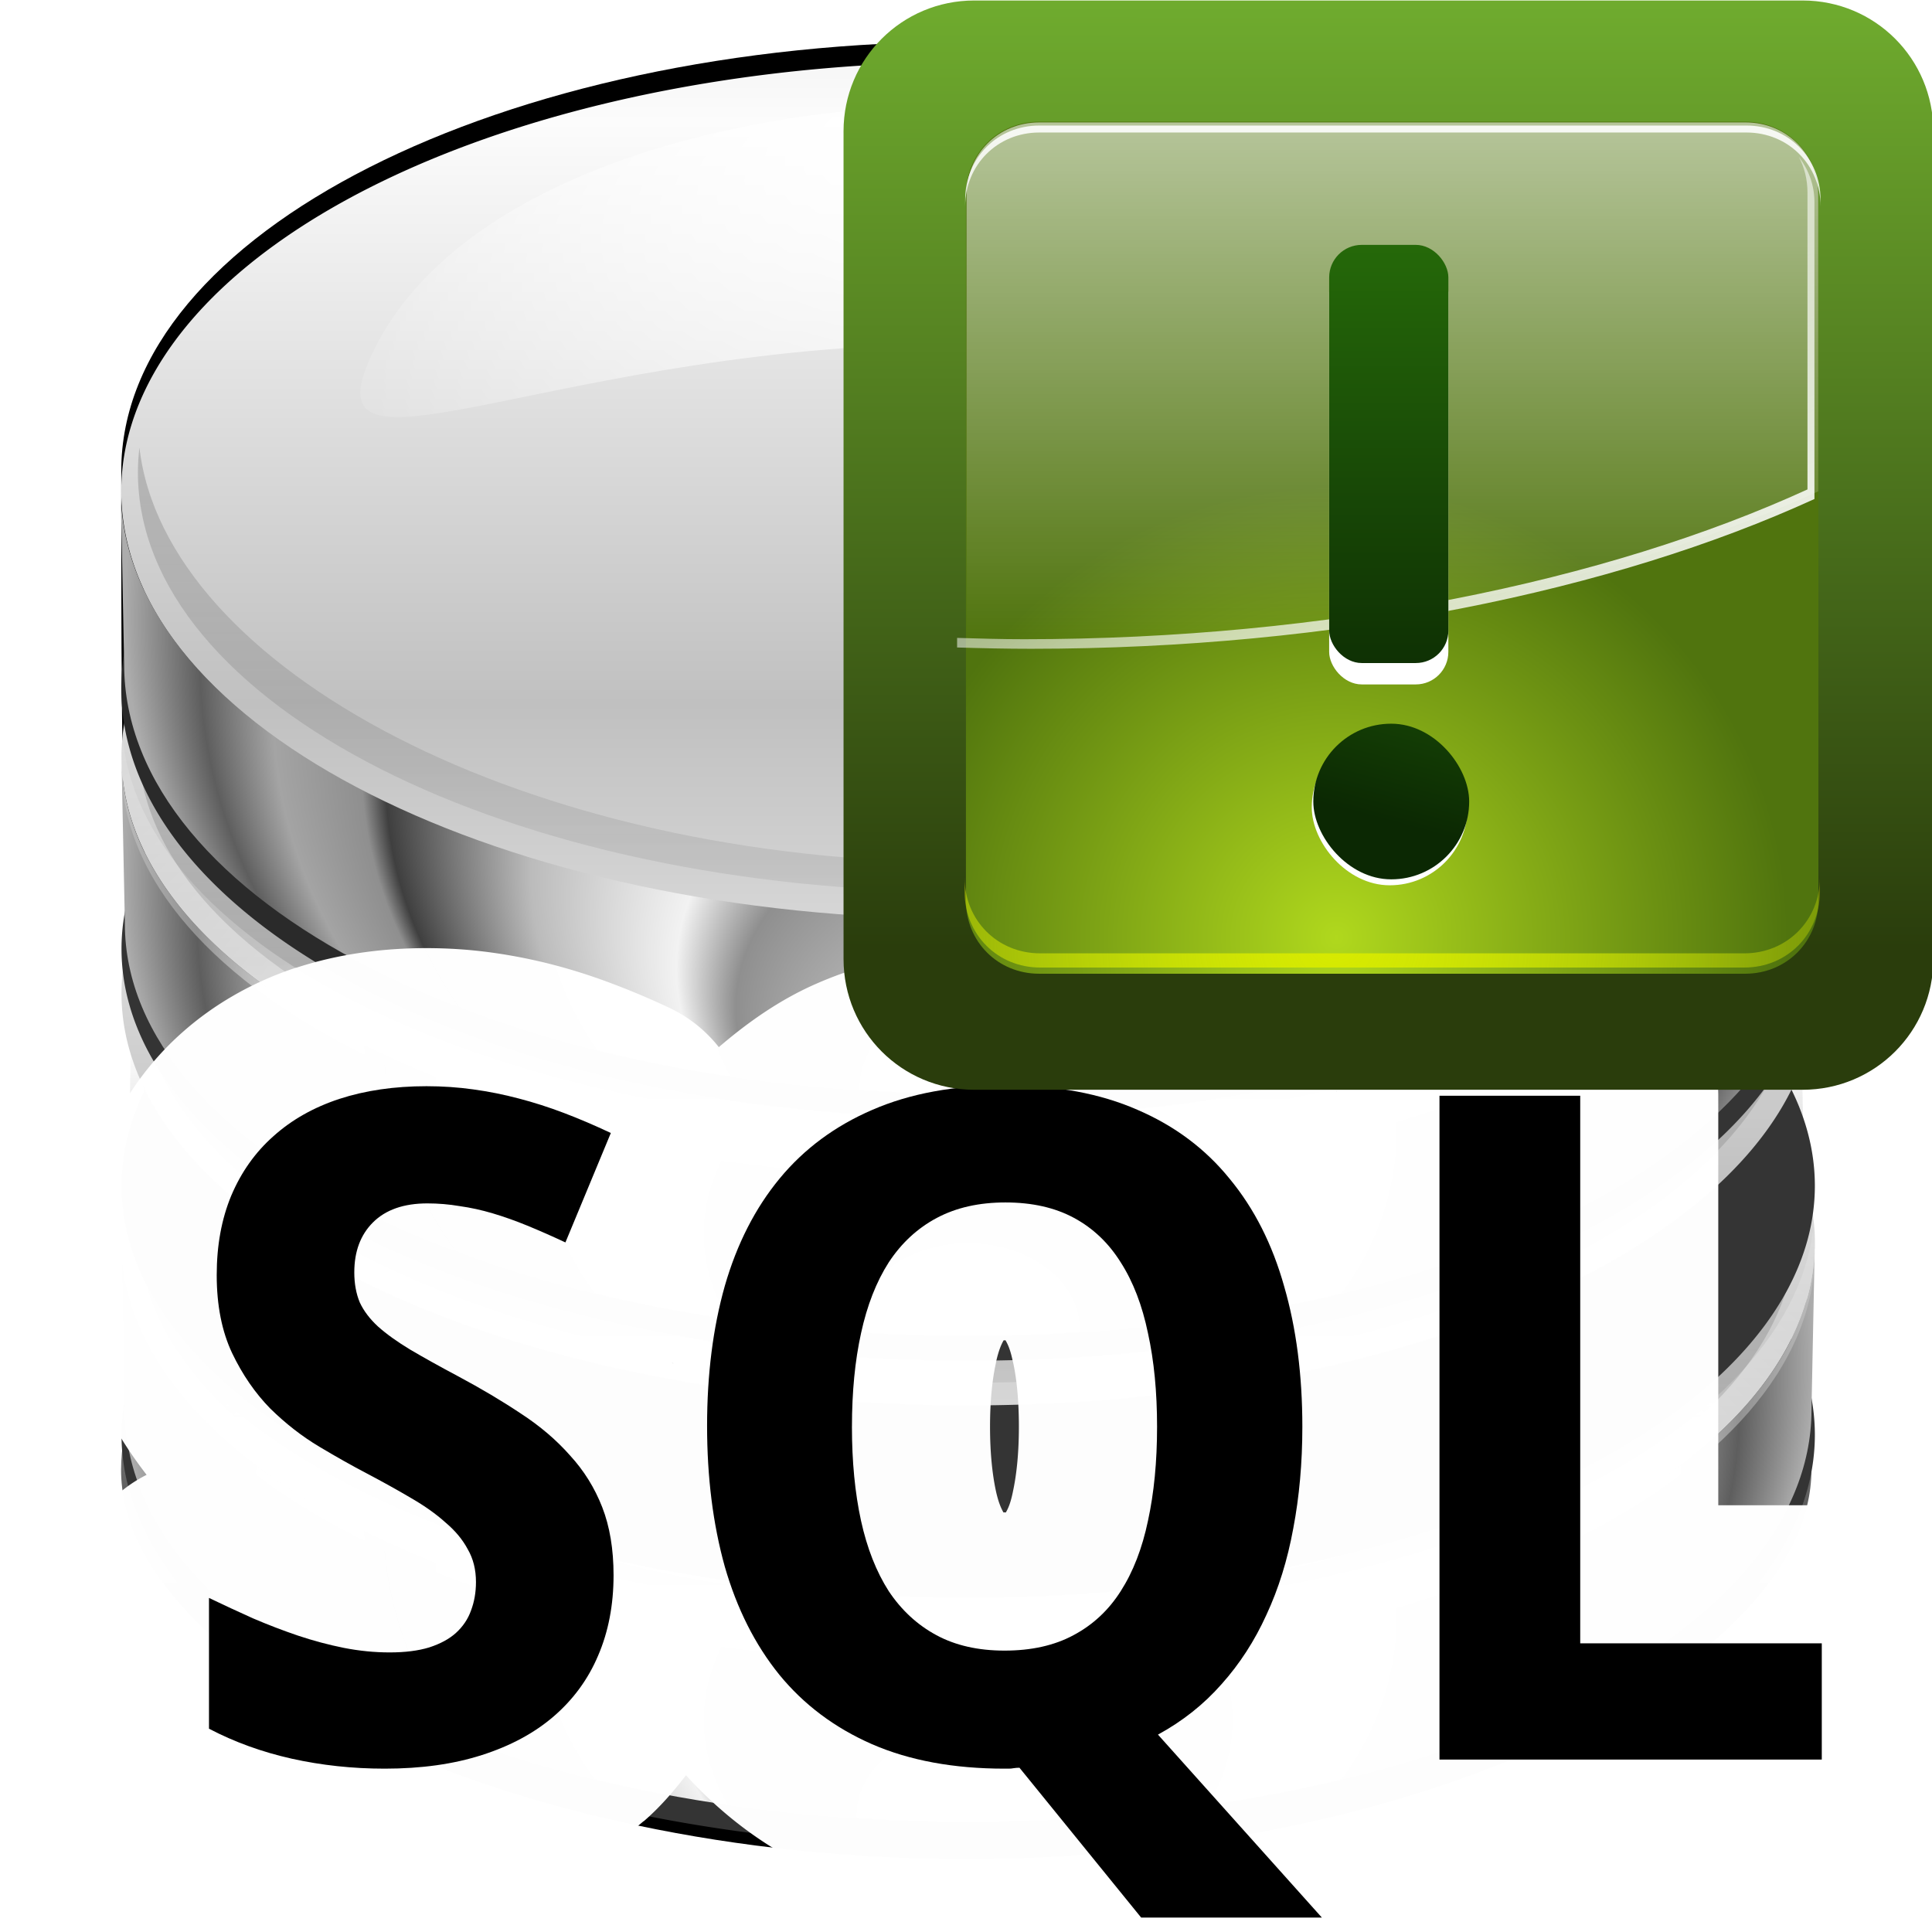 <svg height="16" width="16" xmlns="http://www.w3.org/2000/svg" xmlns:xlink="http://www.w3.org/1999/xlink"><linearGradient id="a" gradientUnits="userSpaceOnUse" spreadMethod="reflect" x1="341.532" x2="341.532" y1="528.58" y2="700.078"><stop offset="0" stop-color="#fcfcfc"/><stop offset="1" stop-color="#c0c0c0"/></linearGradient><radialGradient id="b" cx="902.44" cy="573.336" fy="777.675" gradientTransform="matrix(1 0 0 .79 -515.847 106.142)" gradientUnits="userSpaceOnUse" r="252.672" xlink:href="#u"/><radialGradient id="c" cx="949.332" cy="517.87" fx="941.931" fy="440.161" gradientTransform="matrix(1.71 .065 -.052 .987 -1209.492 -86.255)" gradientUnits="userSpaceOnUse" r="119.397" xlink:href="#k"/><radialGradient id="d" cx="1302.516" cy="396.677" gradientTransform="matrix(1.462 0 0 .792 -1517.098 316.296)" gradientUnits="userSpaceOnUse" r="252.672" xlink:href="#k"/><linearGradient id="e" gradientUnits="userSpaceOnUse" x1="1228.482" x2="1228.482" y1="349.261" y2="687.31"><stop offset="0"/><stop offset="1" stop-color="#474747" stop-opacity="0"/></linearGradient><linearGradient id="f" gradientUnits="userSpaceOnUse" x1="63.383" x2="92.28" y1="120.421" y2="12.58"><stop offset="0" stop-color="#33373f"/><stop offset="1" stop-color="#33373f" stop-opacity="0"/></linearGradient><filter id="g"><feGaussianBlur stdDeviation="1.63"/></filter><linearGradient id="h" gradientTransform="matrix(-.364 -1.359 1.359 -.364 568.597 -140.901)" gradientUnits="userSpaceOnUse" x1="9.978" x2="-77.653" y1="-367.081" y2="-390.562"><stop offset="0" stop-color="#81c837"/><stop offset="1" stop-color="#2a3d0c"/></linearGradient><radialGradient id="i" cx="31.999" cy="117.348" gradientTransform="matrix(1.058 0 0 1.057 -1.848 -6.729)" gradientUnits="userSpaceOnUse" r="30.656"><stop offset="0" stop-color="#b0d81d"/><stop offset="1" stop-color="#50740e"/></radialGradient><linearGradient id="j" gradientUnits="userSpaceOnUse" x1="57.61" x2="57.61" xlink:href="#k" y1="-27.736" y2="74.686"/><linearGradient id="k"><stop offset="0" stop-color="#fff"/><stop offset="1" stop-color="#fff" stop-opacity="0"/></linearGradient><linearGradient id="l" gradientUnits="userSpaceOnUse" x1="58.757" x2="58.757" xlink:href="#k" y1="11.896" y2="75.65"/><linearGradient id="m" gradientUnits="userSpaceOnUse" x1="106.499" x2="59.8" xlink:href="#k" y1="74.651" y2="-6.234"/><radialGradient id="n" cx="31.999" cy="117.348" gradientTransform="matrix(1.678 0 0 1.677 -13.681 -84.769)" gradientUnits="userSpaceOnUse" r="30.656"><stop offset="0" stop-color="#d7ea00"/><stop offset="1" stop-color="#d7ea00" stop-opacity="0"/></radialGradient><filter id="o" height="1.352" width="1.036" x="-.018" y="-.176"><feGaussianBlur stdDeviation=".463"/></filter><filter id="p" color-interpolation-filters="sRGB" height="1.23" width="1.691" x="-.346" y="-.115"><feGaussianBlur stdDeviation="2.309"/></filter><filter id="q" color-interpolation-filters="sRGB" height="1.538" width="1.537" x="-.269" y="-.269"><feGaussianBlur stdDeviation="2.309"/></filter><linearGradient id="r" gradientUnits="userSpaceOnUse" x1="-78.441" x2="153.154" xlink:href="#s" y1="542.527" y2="-321.798"/><linearGradient id="s"><stop offset="0" stop-color="#0b2803"/><stop offset="1" stop-color="#36930d"/></linearGradient><linearGradient id="t" gradientUnits="userSpaceOnUse" x1="-147.429" x2="-147.429" xlink:href="#s" y1="408.523" y2="-1070.971"/><linearGradient id="u"><stop offset="0" stop-color="#fff"/><stop offset=".139" stop-color="#bcbcbc"/><stop offset=".278" stop-color="#8f8f8f"/><stop offset=".348" stop-color="#f2f2f2"/><stop offset=".52" stop-color="#bbb"/><stop offset=".691" stop-color="#3f3f3f"/><stop offset=".72" stop-color="#8f8f8f"/><stop offset=".825" stop-color="#a4a4a4"/><stop offset=".911" stop-color="#5e5e5e"/><stop offset="1" stop-color="#acacac"/></linearGradient><filter id="v"><feGaussianBlur stdDeviation="4.717"/></filter><filter id="w"><feGaussianBlur stdDeviation="4.196"/></filter><filter id="x"><feGaussianBlur stdDeviation="1.601"/></filter><filter id="y"><feGaussianBlur stdDeviation=".464"/></filter><filter id="z"><feGaussianBlur stdDeviation="6.421"/></filter><linearGradient id="A" gradientUnits="userSpaceOnUse" x1="99.466" x2="99.466" y1="120.63" y2="90.84"><stop offset="0"/><stop offset="1" stop-opacity="0"/></linearGradient><radialGradient id="B" cx="949.332" cy="517.87" fx="941.931" fy="440.161" gradientTransform="matrix(.379 -.006 -0 .216 -295.927 -82.283)" gradientUnits="userSpaceOnUse" r="119.397" xlink:href="#k"/><radialGradient id="C" cx="902.44" cy="573.336" fy="777.675" gradientTransform="matrix(.222 0 0 .178 -136.004 -61.564)" gradientUnits="userSpaceOnUse" r="252.672" xlink:href="#u"/><linearGradient id="D" gradientUnits="userSpaceOnUse" x1="46.27" x2="46.27" y1="39.292" y2="23.015"><stop offset="0" stop-color="#222"/><stop offset="1" stop-opacity="0"/></linearGradient><g transform="scale(.125)"><path d="m594.21 637.248c0 303.864.001 275.303-397.065 275.303-108.849 0-108.291-77.88-108.291-275.303 0-69.739 113.2-126.339 252.678-126.339s252.678 56.6 252.678 126.339z" filter="url(#z)" transform="matrix(.222 0 0 .225 -11.692 -112.197)"/><path d="m82.304 50.819c-19.506 0-34.606 7.275-34.606 17.028 0 .031-0.0.062 0 .094-.001.02.001.042 0 .062.001.042-.001.084 0 .125v.094c-0.0.02 0 .042 0 .062 0 .305.001.605.031.906l-.091 5.5c-.073.464-.125.933-.125 1.406 0 .463.055.921.125 1.375-.07.454-.125.912-.125 1.375 0 .031-0.0.062 0 .094-.001.021.001.042 0 .062.001.043-.001.082 0 .125v.062c-0.0.021 0 .041 0 .062 0 .305.001.605.031.906l-.091 5.531c-.073.464-.125.933-.125 1.406 0 .458.056.894.125 1.344-.07.454-.125.912-.125 1.375 0 .031-0.0.062 0 .094-.001.02.001.042 0 .062.001.042-.001.084 0 .125v.094c-0.0.02 0 .042 0 .062 0 .305.001.605.031.906l-.091 5.5c-.073.464-.125.933-.125 1.406 0 .368.018.732.062 1.094-.044.362-.062.726-.062 1.094 0 .032-0.0.062 0 .094-.001.021.001.042 0 .062.001.042-.001.084 0 .125v.062c-0.0.021 0 .041 0 .062 0 .305.001.636.031.938l-.091 5.5c-.073.464-.125.933-.125 1.406 0 8.086 15.838 16.211 35.344 16.211 19.506 0 35.313-8.235 35.313-16.211 0-.515-.038-1.027-.125-1.531l-.091-5.375c.03-.301.031-.633.031-.938 0-.053.001-.104 0-.156.002-.084 0-.166 0-.25 0-.368-.018-.731-.062-1.094.044-.363.062-.726.062-1.094 0-.515-.038-1.027-.125-1.531l-.091-5.375c.03-.301.031-.601.031-.906 0-.051.001-.105 0-.156.003-.094 0-.187 0-.281 0-.462-.024-.922-.094-1.375.068-.448.094-.887.094-1.344 0-.515-.038-1.027-.125-1.531l-.091-5.406c.03-.301.031-.601.031-.906 0-.053.001-.104 0-.156.002-.084 0-.166 0-.25 0-.462-.024-.922-.094-1.375.07-.453.094-.913.094-1.375 0-.515-.038-1.027-.125-1.531l-.091-5.375c.03-.301.031-.601.031-.906 0-.051.001-.105 0-.156.003-.094 0-.187 0-.281 0-9.753-15.069-17.028-34.575-17.028z" fill="url(#A)" filter="url(#x)" transform="matrix(1.585 0 0 1.591 -66.407 -75.248)"/><g transform="matrix(.222 0 0 .216 -21.679 -30.79)"><path d="m594.21 637.248a252.678 126.339 0 0 1 -252.678 126.339 252.678 126.339 0 0 1 -252.678-126.339 252.678 126.339 0 0 1 252.678-126.339 252.678 126.339 0 0 1 252.678 126.339z" fill="#343434" filter="url(#w)" transform="translate(45.061 -54.603)"/><path d="m594.21 637.248a252.678 126.339 0 0 1 -252.678 126.339 252.678 126.339 0 0 1 -252.678-126.339 252.678 126.339 0 0 1 252.678-126.339 252.678 126.339 0 0 1 252.678 126.339z" fill="url(#a)" transform="translate(45.061 -113.577)"/><path d="m639.265 523.659c0 69.739-113.209 126.344-252.687 126.344-138.752-0-251.486-56.011-252.656-125.25l1 50.25c0 69.739 112.209 126.344 251.688 126.344 139.478 0 251.656-56.605 251.656-126.344z" fill="url(#b)"/><path d="m566.277 486.157c12.8 40.367-63.614 75.708-179.182 75.708-121.154 0-196.213-36.473-179.182-75.708 22.213-51.176 102.487-75.708 179.182-75.708 73.919 0 164.758 30.218 179.182 75.708z" fill="url(#c)"/><path d="m134.39 519.234c-.286 2.461-.469 4.94-.469 7.438 0 69.739 113.209 126.344 252.687 126.344 139.478 0 252.656-56.605 252.656-126.344 0-2.497-.151-4.976-.438-7.438-7.708 66.281-117.734 118.906-252.219 118.906-134.484 0-244.51-52.625-252.219-118.906z" fill="url(#d)" filter="url(#v)"/><path d="m1050.312 441.161c-.286 2.461-.469 4.94-.469 7.438 0 69.739 113.209 126.344 252.687 126.344 139.478 0 252.656-56.605 252.656-126.344 0-2.497-.151-4.976-.438-7.438-7.708 66.281-117.734 124.906-252.219 124.906-134.484 0-244.51-58.625-252.219-124.906z" fill="url(#e)" filter="url(#v)" opacity=".506" transform="matrix(.979 0 0 .979 -888.888 80.2)"/></g><g transform="matrix(.222 0 0 .216 -21.679 -47.29)"><path d="m594.21 637.248a252.678 126.339 0 0 1 -252.678 126.339 252.678 126.339 0 0 1 -252.678-126.339 252.678 126.339 0 0 1 252.678-126.339 252.678 126.339 0 0 1 252.678 126.339z" fill="#343434" filter="url(#w)" transform="translate(45.061 -54.603)"/><path d="m594.21 637.248a252.678 126.339 0 0 1 -252.678 126.339 252.678 126.339 0 0 1 -252.678-126.339 252.678 126.339 0 0 1 252.678-126.339 252.678 126.339 0 0 1 252.678 126.339z" fill="url(#a)" transform="translate(45.061 -113.577)"/><path d="m639.265 523.659c0 69.739-113.209 126.344-252.687 126.344-138.752-0-251.486-56.011-252.656-125.25l1 50.25c0 69.739 112.209 126.344 251.688 126.344 139.478 0 251.656-56.605 251.656-126.344z" fill="url(#b)"/><path d="m566.277 486.157c12.8 40.367-63.614 75.708-179.182 75.708-121.154 0-196.213-36.473-179.182-75.708 22.213-51.176 102.487-75.708 179.182-75.708 73.919 0 164.758 30.218 179.182 75.708z" fill="url(#c)"/><path d="m134.39 519.234c-.286 2.461-.469 4.94-.469 7.438 0 69.739 113.209 126.344 252.687 126.344 139.478 0 252.656-56.605 252.656-126.344 0-2.497-.151-4.976-.438-7.438-7.708 66.281-117.734 118.906-252.219 118.906-134.484 0-244.51-52.625-252.219-118.906z" fill="url(#d)" filter="url(#v)"/><path d="m1050.312 441.161c-.286 2.461-.469 4.94-.469 7.438 0 69.739 113.209 126.344 252.687 126.344 139.478 0 252.656-56.605 252.656-126.344 0-2.497-.151-4.976-.438-7.438-7.708 66.281-117.734 124.906-252.219 124.906-134.484 0-244.51-58.625-252.219-124.906z" fill="url(#e)" filter="url(#v)" opacity=".506" transform="matrix(.979 0 0 .979 -888.888 80.2)"/></g><g transform="matrix(.222 0 0 .216 -21.679 -62.99)"><path d="m594.21 637.248a252.678 126.339 0 0 1 -252.678 126.339 252.678 126.339 0 0 1 -252.678-126.339 252.678 126.339 0 0 1 252.678-126.339 252.678 126.339 0 0 1 252.678 126.339z" fill="#343434" filter="url(#w)" transform="translate(45.061 -54.603)"/><path d="m594.21 637.248a252.678 126.339 0 0 1 -252.678 126.339 252.678 126.339 0 0 1 -252.678-126.339 252.678 126.339 0 0 1 252.678-126.339 252.678 126.339 0 0 1 252.678 126.339z" fill="url(#a)" transform="translate(45.061 -113.577)"/><path d="m639.265 523.659c0 69.739-113.209 126.344-252.687 126.344-138.752-0-251.486-56.011-252.656-125.25l1 50.25c0 69.739 112.209 126.344 251.688 126.344 139.478 0 251.656-56.605 251.656-126.344z" fill="url(#b)"/><path d="m566.277 486.157c12.8 40.367-63.614 75.708-179.182 75.708-121.154 0-196.213-36.473-179.182-75.708 22.213-51.176 102.487-75.708 179.182-75.708 73.919 0 164.758 30.218 179.182 75.708z" fill="url(#c)"/><path d="m134.39 519.234c-.286 2.461-.469 4.94-.469 7.438 0 69.739 113.209 126.344 252.687 126.344 139.478 0 252.656-56.605 252.656-126.344 0-2.497-.151-4.976-.438-7.438-7.708 66.281-117.734 118.906-252.219 118.906-134.484 0-244.51-52.625-252.219-118.906z" fill="url(#d)" filter="url(#v)"/><path d="m1050.312 441.161c-.286 2.461-.469 4.94-.469 7.438 0 69.739 113.209 126.344 252.687 126.344 139.478 0 252.656-56.605 252.656-126.344 0-2.497-.151-4.976-.438-7.438-7.708 66.281-117.734 124.906-252.219 124.906-134.484 0-244.51-58.625-252.219-124.906z" fill="url(#e)" filter="url(#v)" opacity=".506" transform="matrix(.979 0 0 .979 -888.888 80.2)"/></g><path d="m594.21 637.248a252.678 126.339 0 1 1 -505.356 0 252.678 126.339 0 1 1 505.356 0z" fill="#2a2a2a" filter="url(#w)" transform="matrix(.222 0 0 .225 -11.692 -97.757)"/><path d="m594.21 637.248a252.678 126.339 0 1 1 -505.356 0 252.678 126.339 0 1 1 505.356 0z" fill="url(#a)" transform="matrix(.222 0 0 .225 -11.692 -110.836)"/><path d="m119.999 32.444c0 15.702-25.09 28.447-56.002 28.447-30.751-0-55.736-12.611-55.995-28.201l.222 11.314c0 15.702 24.868 28.447 55.78 28.447 30.912 0 55.774-12.745 55.774-28.447z" fill="url(#C)"/><path d="m103.823 24c2.837 9.089-14.098-1.24-39.711-1.24-26.851 0-43.486 10.074-39.711 1.24 4.923-11.523 22.714-17.046 39.711-17.046 16.382 0 36.515 6.804 39.711 17.046z" fill="url(#B)"/><path d="m134.39 519.234c-.286 2.461-.469 4.94-.469 7.438 0 69.739 113.209 126.344 252.687 126.344 139.478 0 252.656-56.605 252.656-126.344 0-2.497-.151-4.976-.438-7.438-7.708 66.281-117.734 118.906-252.219 118.906-134.484 0-244.51-52.625-252.219-118.906z" fill="url(#d)" filter="url(#v)" transform="matrix(.222 0 0 .225 -21.679 -85.462)"/><path d="m1050.312 441.161c-.286 2.461-.469 4.94-.469 7.438 0 69.739 113.209 126.344 252.687 126.344 139.478 0 252.656-56.605 252.656-126.344 0-2.497-.151-4.976-.438-7.438-7.708 66.281-117.734 124.906-252.219 124.906-134.484 0-244.51-58.625-252.219-124.906z" fill="url(#e)" filter="url(#v)" opacity=".506" transform="matrix(.217 0 0 .22 -218.68 -67.405)"/><path d="m11.172 47.43c37.178-20.551 69.99-17.884 100.198-.593 2.171-1.824 3.577-3.454 4.332-4.93-36.344-18.937-72.689-15.535-109.033.461.97 1.714 2.724 3.355 4.503 5.063z" fill="url(#D)" fill-rule="evenodd" filter="url(#y)" opacity=".035" transform="matrix(.974 0 0 .999 4.549 -.696)"/><path d="m8.326 7.844c-.545 0-1.072.088-1.557.299-.299.129-.568.316-.816.529a1.144 1.144 0 0 0 -.406-.324c-.157-.074-.313-.14-.469-.199-.163-.062-.327-.115-.492-.158-.168-.044-.339-.078-.512-.102-.179-.025-.361-.037-.543-.037-.366 0-.729.049-1.076.162a1.144 1.144 0 0 0 -.004 0c-.343.113-.671.294-.947.541-.279.248-.5.564-.643.902a1.144 1.144 0 0 0 -.002.006c-.146.352-.209.727-.209 1.098 0 .381.066.77.238 1.135a1.144 1.144 0 0 0 .002.006c.087.182.2.35.324.512a1.144 1.144 0 0 0 -.629 1.021v1.082a1.144 1.144 0 0 0 .613 1.014c.304.159.629.276.965.352a1.144 1.144 0 0 0 .002 0c.332.074.675.109 1.02.109.397 0 .784-.049 1.154-.168.356-.114.698-.29.99-.541a1.144 1.144 0 0 0 .002 0c.13-.112.244-.243.35-.381.303.333.669.61 1.08.791a1.144 1.144 0 0 0 .002 0c.349.152.726.223 1.109.26l.201.248h4.01a1.144 1.144 0 0 0 -.006-.283h3.01a1.144 1.144 0 0 0 .912-.455v-2.34a1.144 1.144 0 0 0 -.912-.457h-.857v-3.391a1.144 1.144 0 0 0 -1.145-1.145h-1.164a1.144 1.144 0 0 0 -1.109.863c-.275-.267-.584-.498-.936-.65-.483-.211-1.008-.299-1.551-.299zm2.74 1.189.008.01c-.001-.002-.005-.002-.006-.004-.001-.002-.001-.004-.002-.006zm-2.754 2.066c-.009.003.02-.001.016.002.015.027.037.066.059.17a1.144 1.144 0 0 0 .004.016c.028.129.047.307.047.529 0 .222-.02.401-.049.535a1.144 1.144 0 0 0 -.002.01c-.021.101-.043.14-.059.168-.008.001.018-.004-.01-.004-.023 0 .001.005-.006.004-.017-.031-.041-.076-.064-.18-.029-.134-.049-.312-.049-.533 0-.222.02-.4.049-.529a1.144 1.144 0 0 0 0-.004c.024-.109.048-.155.064-.184zm-2.75.178.016.018c-.002-.002-.004-.002-.006-.004-.003-.004-.006-.01-.01-.014zm3.059 4.488-.039.006c-.049.008-.096.012-.139.012.055-.003.105-.003.178-.018z" fill="#fff" fill-opacity=".989" stroke-width=".125" transform="scale(8)"/><g stroke-width="1.54"><path d="m40.65 104.363q0 2.948-1.023 5.325-.993 2.346-2.948 4.031-1.925 1.655-4.753 2.557-2.798.902-6.438.902-3.189 0-6.167-.662-2.948-.662-5.475-1.985v-8.664q1.444.692 2.918 1.354 1.474.632 2.978 1.143 1.534.511 3.038.812 1.534.301 3.038.301 1.534 0 2.617-.331 1.113-.361 1.775-.963.692-.632.993-1.474.331-.872.331-1.895 0-1.233-.541-2.166-.511-.963-1.474-1.775-.933-.842-2.286-1.624-1.324-.782-2.978-1.655-1.384-.722-3.098-1.745-1.715-1.023-3.249-2.527-1.504-1.534-2.527-3.67-1.023-2.166-1.023-5.174 0-2.948.963-5.264.993-2.346 2.798-3.941 1.805-1.624 4.362-2.467 2.587-.842 5.776-.842 1.594 0 3.098.211 1.534.211 3.008.602 1.504.391 3.008.963 1.504.572 3.098 1.324l-3.008 7.25q-1.354-.632-2.527-1.113-1.173-.481-2.286-.812-1.113-.331-2.196-.481-1.053-.18-2.136-.18-2.346 0-3.61 1.263-1.233 1.233-1.233 3.309 0 1.113.361 1.985.391.842 1.203 1.594.842.752 2.136 1.534 1.324.782 3.189 1.775 2.256 1.203 4.151 2.467 1.895 1.233 3.249 2.768 1.384 1.504 2.136 3.429.752 1.925.752 4.512z"/><path d="m86.284 94.526q0 3.58-.602 6.738-.572 3.129-1.775 5.716-1.173 2.587-2.978 4.603-1.775 2.015-4.211 3.339l10.86 12.123h-11.973l-8.062-9.927q-.211 0-.391.03-.15.03-.331.03-.15 0-.271 0-5.054 0-8.784-1.624-3.7-1.624-6.137-4.603-2.407-2.978-3.61-7.16-1.173-4.211-1.173-9.325 0-5.114 1.173-9.265 1.203-4.181 3.64-7.129 2.437-2.948 6.137-4.542 3.73-1.624 8.814-1.624 5.054 0 8.754 1.624 3.7 1.594 6.107 4.572 2.437 2.948 3.61 7.129 1.203 4.151 1.203 9.295zm-29.841 0q0 3.459.602 6.227.602 2.737 1.835 4.663 1.263 1.895 3.159 2.918 1.895 1.023 4.512 1.023 2.677 0 4.572-1.023 1.925-1.023 3.129-2.918 1.233-1.925 1.805-4.663.602-2.768.602-6.227 0-3.459-.602-6.197-.572-2.768-1.805-4.693-1.203-1.925-3.098-2.948-1.895-1.023-4.542-1.023-2.617 0-4.542 1.023-1.925 1.023-3.189 2.948-1.233 1.925-1.835 4.693-.602 2.737-.602 6.197z"/><path d="m95.369 116.576v-43.98h9.325v36.279h16.004v7.701z"/></g><g transform="matrix(.619 0 0 .619 52.2 -3.282)"><path d="m27.467 21.725c-6.376 0-11.509 5.133-11.509 11.509v72.876c0 6.376 5.133 11.509 11.509 11.509h72.921c6.376 0 11.509-5.133 11.509-11.509v-72.876c0-6.376-5.133-11.509-11.509-11.509z" fill="url(#f)" filter="url(#g)" transform="matrix(1.165 0 0 1.165 -10.569 -16.961)"/><path d="m19.949 5.355c-7.752 0-13.993 6.241-13.993 13.993v88.601c0 7.752 6.241 13.993 13.993 13.993h88.656c7.752 0 13.993-6.241 13.993-13.993v-88.601c0-7.752-6.241-13.993-13.993-13.993z" fill="url(#h)" stroke-width="1.004"/><path d="m10.656 58.746c-2.958 0-5.254 2.296-5.254 5.254v50.656c0 2.958 2.296 5.254 5.254 5.254h50.688c2.958 0 5.254-2.296 5.254-5.254v-50.656c0-2.958-2.296-5.254-5.254-5.254z" fill="url(#i)" transform="matrix(1.491 0 0 1.491 11 -69.265)"/><path d="m23.469 15.125c-4.704 0-8.344 3.64-8.344 8.344v50.91c2.773.085 5.526.152 8.344.152 34.839 0 66.409-6.506 89.469-17.039v-34.023c0-4.704-3.64-8.344-8.344-8.344z" fill="url(#j)" transform="matrix(.932 0 0 .932 5.023 4.308)"/><path d="m26.895 18.74c-4.459 0-7.923 3.464-7.923 7.923v.746c0-4.459 3.464-7.923 7.923-7.923h75.711c4.459 0 7.923 3.464 7.923 7.923v-.746c0-4.459-3.464-7.923-7.923-7.923z" fill="url(#l)"/><path d="m108.195 22.08c.601 1.124.932 2.428.932 3.822v31.784c-21.521 9.85-51.315 16.032-83.84 16.032-2.425 0-4.795-.071-7.177-.14v1.025c2.633.081 5.246.14 7.923.14 32.525 0 62.319-6.182 83.84-16.032v-31.784c0-1.857-.655-3.513-1.678-4.847z" fill="url(#m)"/><path d="m13.907 107.613v1c0 2.99 2.323 5.312 5.312 5.312h49.596c2.99 0 5.312-2.323 5.312-5.312v-1c0 2.99-2.323 5.312-5.312 5.312h-49.596c-2.99 0-5.312-2.323-5.312-5.312z" fill="url(#n)" filter="url(#o)" transform="matrix(1.52 0 0 1.52 -2.221 -64.307)"/><g transform="matrix(.058 0 0 .058 60.785 59.623)"><rect fill="#fff" filter="url(#p)" height="56.172" rx="4.308" transform="matrix(13.944 0 0 13.944 -872.545 -812.771)" width="15.774" x="59.048" y="25.528"/><rect fill="#fff" filter="url(#q)" height="20.596" rx="10.298" transform="matrix(13.944 0 0 13.944 -872.545 -697.466)" width="20.628" x="56.746" y="79.416"/><rect fill="url(#r)" height="287.202" rx="143.601" width="287.646" x="-78.441" y="398.926"/><rect fill="url(#t)" height="771.67" rx="60.071" stroke-width="1" width="219.959" x="-49.158" y="-484.684"/></g></g></g></svg>